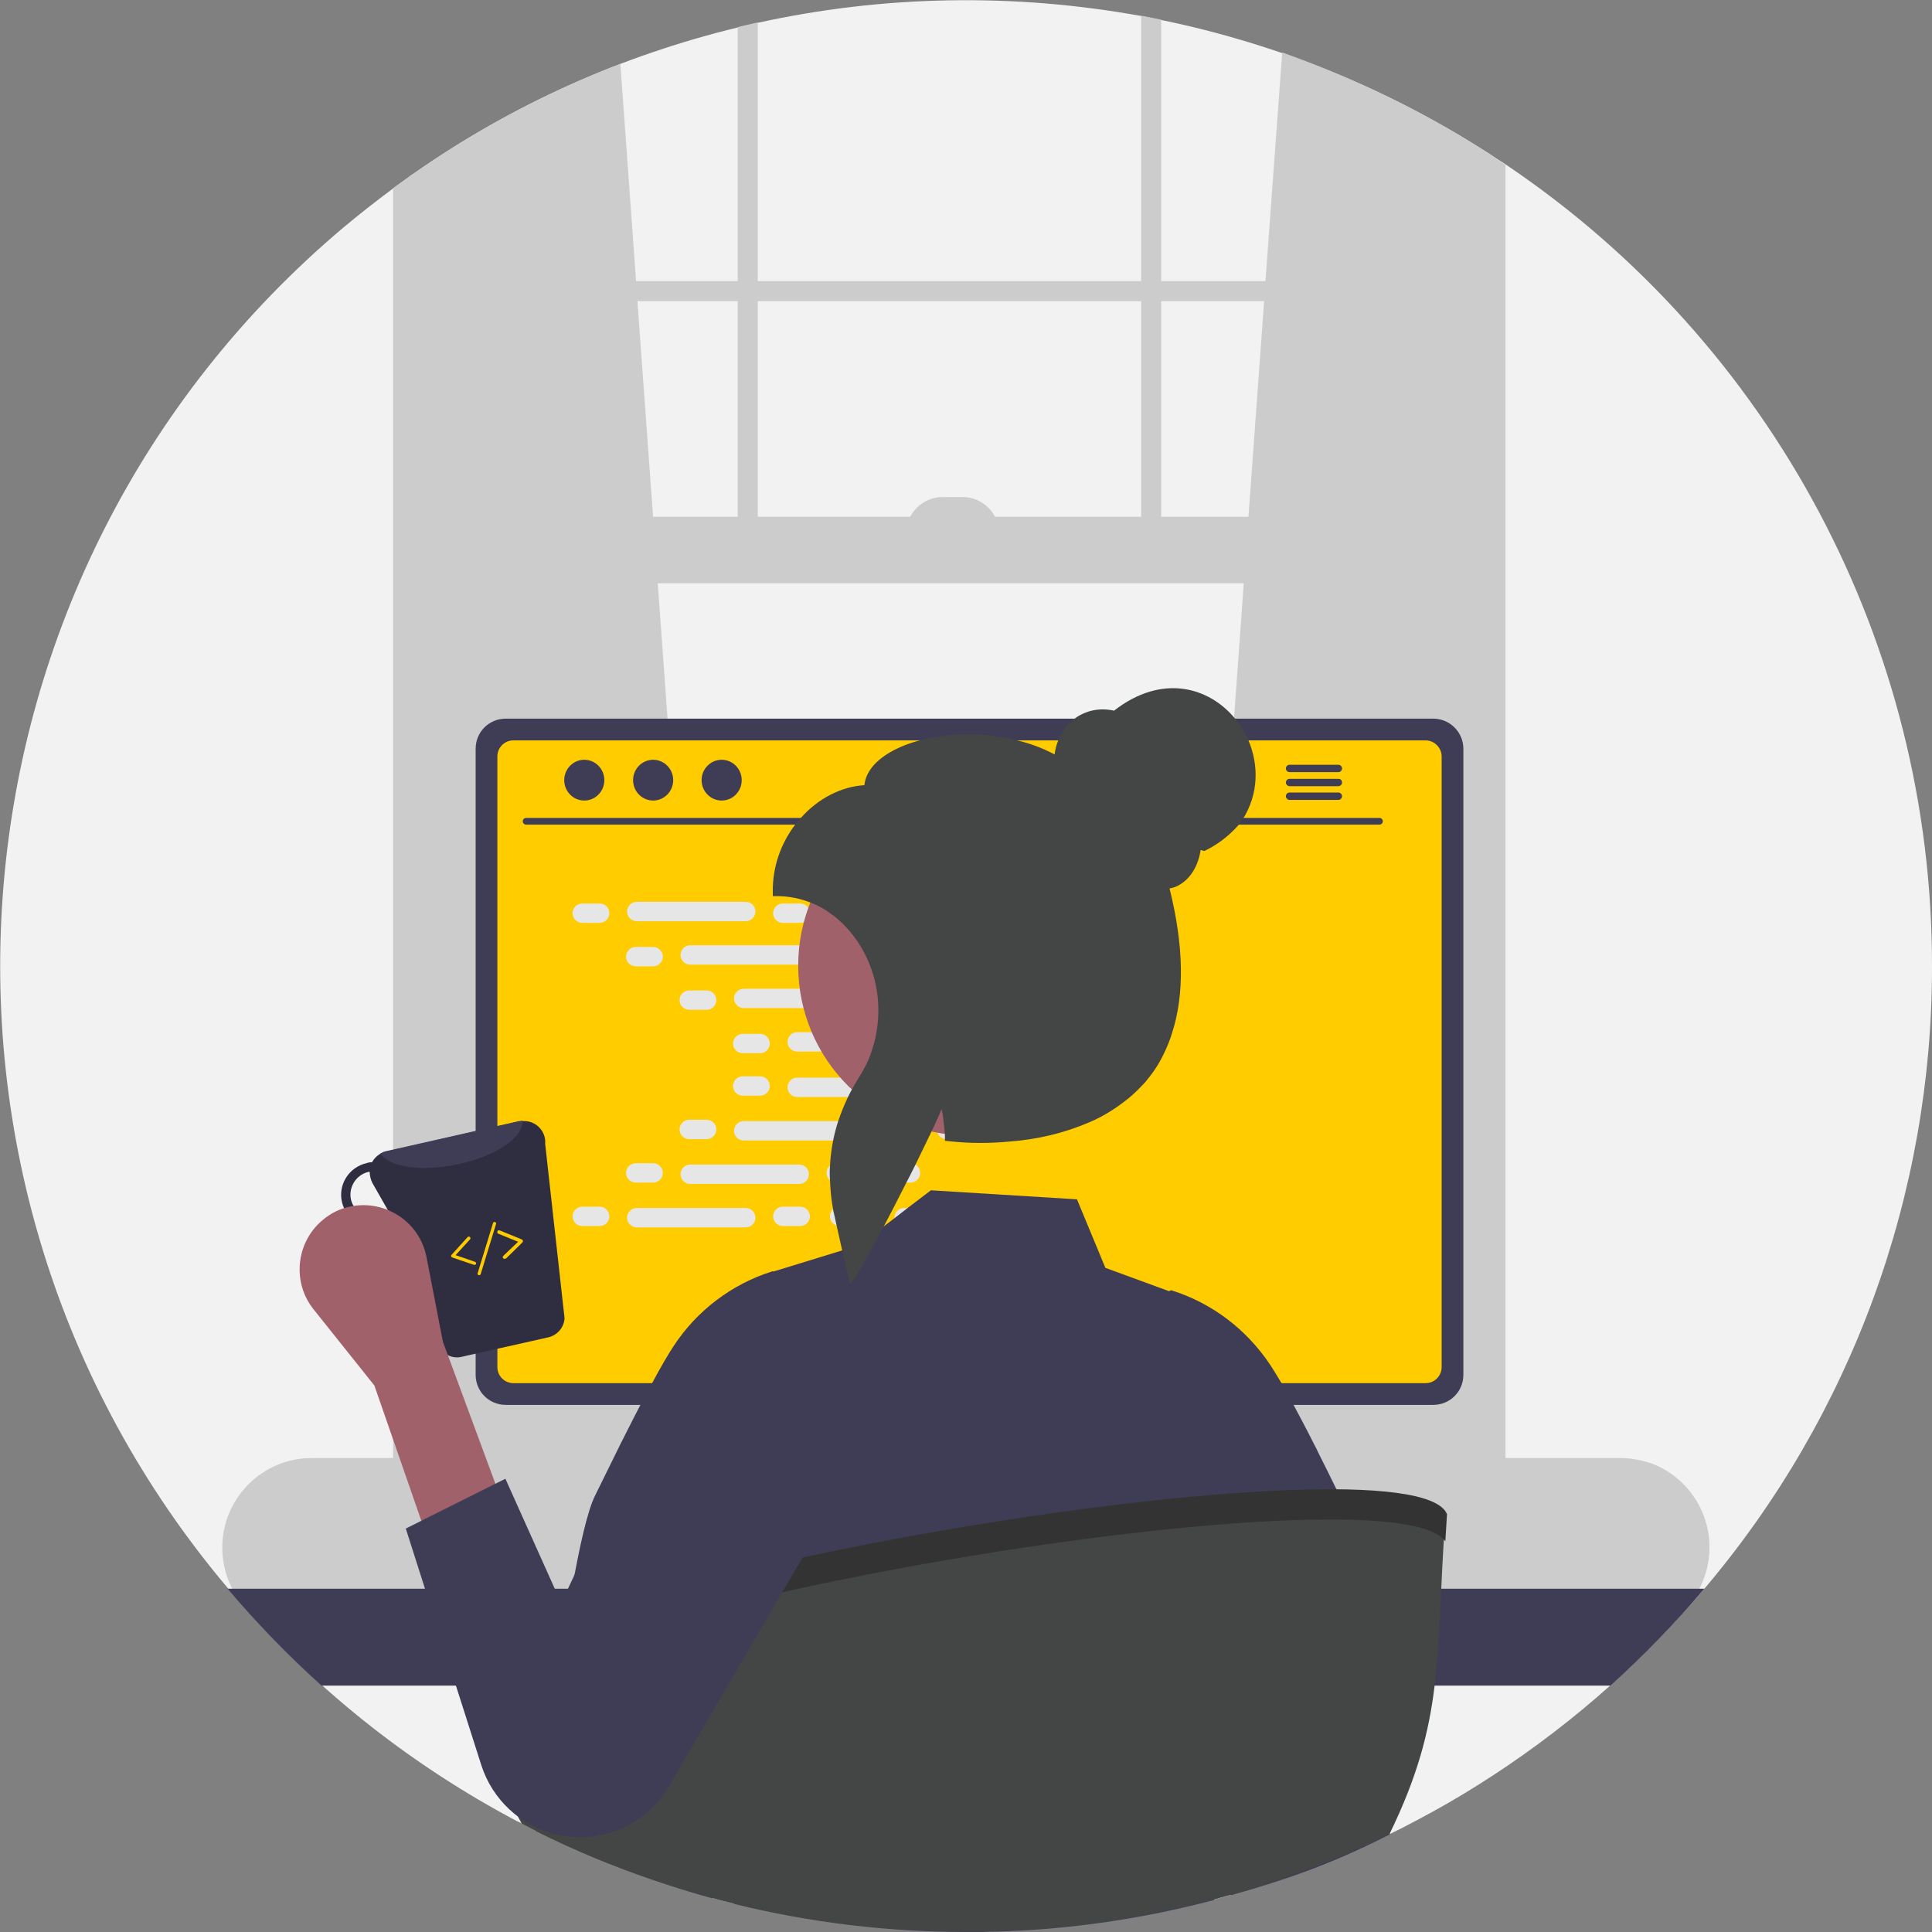 <?xml version="1.0" encoding="utf-8"?>
<!-- Generator: Adobe Illustrator 21.1.0, SVG Export Plug-In . SVG Version: 6.00 Build 0)  -->
<svg version="1.1" id="Layer_1" xmlns="http://www.w3.org/2000/svg" xmlns:xlink="http://www.w3.org/1999/xlink" x="0px" y="0px"
	 viewBox="0 0 578 578" style="enable-background:new 0 0 578 578;" xml:space="preserve">
<rect x="0" y="0" width="578" height="578" fill="#808080" stroke="none"/>
<style type="text/css">
	.st0{fill:#F2F2F2;}
	.st1{fill:#CCCCCC;}
	.st2{fill:#3F3D56;}
	.st3{fill:#2F2E41;}
	.st4{fill:#FFCC00;}
	.st5{fill:#E6E6E6;}
	.st6{fill:#A0616A;}
	.st7{fill:#444545;}
	.st8{opacity:0.2;enable-background:new    ;}
	.st9{fill:#333333;}
</style>
<path class="st0" d="M578,289c0.1,68.2-24,134.3-68.1,186.3c-1.6,1.9-3.2,3.8-4.9,5.6c-19.5,22-42.3,40.8-67.5,56
	c-5.8,3.5-11.7,6.7-17.7,9.8c-0.6,0.3-1.2,0.6-1.8,0.9c-0.7,0.4-1.5,0.7-2.2,1.1c-15.3,7.5-31.2,13.6-47.5,18.2
	c-1.7,0.5-3.4,0.9-5.1,1.4c-21.5,5.7-43.6,8.9-65.8,9.5c-1.2,0-2.3,0-3.4,0.1c-0.4,0-0.8,0-1.2,0c-1.3,0-2.5,0-3.7,0
	c-23.4,0-46.8-2.8-69.5-8.4c-2.3-0.6-4.5-1.1-6.8-1.8c-11.9-3.3-23.6-7.3-35-12c-6-2.5-11.9-5.2-17.7-8.1c-1.3-0.7-2.6-1.3-3.9-2
	c-0.5-0.3-1.1-0.6-1.6-0.8c-30.8-16.3-58.5-38-81.6-64.1c-1.6-1.8-3.2-3.6-4.7-5.4C-34.8,353.3-19.3,171,102.7,68.1
	c4.9-4.1,9.9-8,15-11.8c1.6-1.2,3.3-2.4,5-3.6c0.3-0.2,0.7-0.5,1-0.7c29.3-20.6,62.3-35.4,97.1-43.8c2-0.5,4-0.9,6-1.4
	c37.7-8.3,76.7-8.9,114.7-2c2,0.4,4,0.8,6,1.2c34.5,7.1,67.4,20.4,97.1,39.4c0.7,0.4,1.3,0.8,2,1.3c1.3,0.9,2.7,1.7,4,2.6
	C530.2,102.9,578.1,192.8,578,289z"/>
<path class="st1" d="M216,438.5l-92.4,8.2l-1,0.1V52.7c0.3-0.2,0.7-0.5,1-0.7c19.3-13.5,40.1-24.5,62-32.9l4.7,65.1l0.4,6l4.7,64.6
	l1.4,19.9l18.9,261.7L216,438.5z"/>
<path class="st1" d="M444.4,45.3c0.7,0.4,1.3,0.8,2,1.3v400.2l-2-0.2l-91.4-8.1l0.2-2.3l18.9-261.7l1.4-19.9l4.7-64.6l0.4-6l5-68.3
	C405,23.3,425.4,33.1,444.4,45.3z"/>
<path class="st1" d="M444.4,45.3v406.9c0,7.8-5.4,14.2-12,14.2H135.6c-5.5,0-10.1-4.4-11.5-10.3c-0.3-1.3-0.5-2.6-0.5-3.8V52
	c-0.3,0.2-0.7,0.5-1,0.7c-1.7,1.2-3.3,2.4-5,3.6v396c-0.1,5.9,2.1,11.7,6.2,16c2.1,2.2,4.8,3.8,7.8,4.7c1.3,0.4,2.6,0.5,4,0.5h296.8
	c1.4,0,2.7-0.2,4-0.5c8-2.2,14-10.6,14-20.7v-403c-1.3-0.9-2.6-1.8-4-2.6C445.8,46.2,445.1,45.7,444.4,45.3z"/>
<rect x="120.7" y="84.1" class="st1" width="326.8" height="6"/>
<path class="st1" d="M220.7,8.1c2-0.5,4-0.9,6-1.4v161.8h-6V8.1z"/>
<path class="st1" d="M341.4,4.7c2,0.4,4,0.8,6,1.2v162.7h-6V4.7z"/>
<path class="st1" d="M484.7,436.2H93.3c-14.8,0-26.8,12-26.8,26.8s12,26.8,26.8,26.8h391.3c7.7,0,15-3.3,20.1-9.1
	c1.1-1.3,2.1-2.7,3-4.2c0.7-1.1,1.3-2.3,1.8-3.6c5.5-13.7-1.1-29.3-14.9-34.9C491.5,436.9,488.1,436.2,484.7,436.2L484.7,436.2z"/>
<rect x="122.6" y="154.6" class="st1" width="324.8" height="19.9"/>
<path class="st1" d="M282,148.7h6c6,0,10.9,4.9,10.9,10.9l0,0l0,0h-27.8l0,0l0,0C271.1,153.6,276,148.7,282,148.7z"/>
<path class="st2" d="M509.9,475.3c-8.7,10.3-18.1,20-28.1,29H96.2c-10-9-19.4-18.7-28.1-29H509.9z"/>
<path class="st3" d="M321.3,375.1h-64.9c-0.3,0-0.7,0.1-1,0.2c-1.4,0.4-2.4,1.8-2.4,3.3v102.6h71.8V378.5
	C324.7,376.6,323.2,375.1,321.3,375.1C321.3,375.1,321.3,375.1,321.3,375.1z M296.7,425.7c0,1.7-0.5,3.3-1.6,4.6
	c-2.6,3.4-7.4,4-10.7,1.5c-1.9-1.4-3-3.7-3-6.1v-11.9c0-4.2,3.5-7.6,7.7-7.6c4.2,0,7.6,3.4,7.6,7.6V425.7z"/>
<path class="st2" d="M252.7,477.8v9.9c0,1.1,0.9,1.9,1.9,1.9H323c1.1,0,1.9-0.9,1.9-1.9v-9.9H252.7z"/>
<path class="st2" d="M428.8,215H151.3c-5,0-9,4-9,9v187.3c0,5,4,9,9,9h277.5c5,0,9-4,9-9V224C437.8,219,433.7,215,428.8,215z"/>
<path class="st4" d="M426.5,221.5H153.6c-2.7,0-4.8,2.2-4.8,4.8V409c0,2.7,2.2,4.8,4.8,4.8h272.9c2.7,0,4.8-2.2,4.8-4.8V226.3
	C431.3,223.7,429.1,221.5,426.5,221.5z"/>
<path class="st3" d="M376.2,489.5l-2.5-12c-0.2-1-0.9-1.8-1.9-2.2c-0.3-0.1-0.7-0.2-1.1-0.2H213.5c-0.4,0-0.7,0.1-1.1,0.2
	c-0.9,0.4-1.6,1.2-1.9,2.2l-2.5,12c-0.3,1.6,0.7,3.2,2.3,3.5c0.2,0,0.4,0.1,0.6,0.1h162.3c0.9,0,1.8-0.4,2.3-1.1
	C376.2,491.3,376.4,490.4,376.2,489.5z"/>
<path class="st2" d="M215.1,477.3h4c0.3,0,0.5,0.2,0.5,0.5v2c0,0.3-0.2,0.5-0.5,0.5h-4c-0.3,0-0.5-0.2-0.5-0.5v-2
	C214.6,477.5,214.9,477.3,215.1,477.3z"/>
<path class="st2" d="M225.1,477.3h4c0.3,0,0.5,0.2,0.5,0.5v2c0,0.3-0.2,0.5-0.5,0.5h-4c-0.3,0-0.5-0.2-0.5-0.5v-2
	C224.6,477.5,224.9,477.3,225.1,477.3z"/>
<path class="st2" d="M235.1,477.3h4c0.3,0,0.5,0.2,0.5,0.5v2c0,0.3-0.2,0.5-0.5,0.5h-4c-0.3,0-0.5-0.2-0.5-0.5v-2
	C234.6,477.5,234.9,477.3,235.1,477.3z"/>
<path class="st2" d="M245.1,477.3h4c0.3,0,0.5,0.2,0.5,0.5v2c0,0.3-0.2,0.5-0.5,0.5h-4c-0.3,0-0.5-0.2-0.5-0.5v-2
	C244.6,477.5,244.9,477.3,245.1,477.3z"/>
<path class="st2" d="M255.1,477.3h4c0.3,0,0.5,0.2,0.5,0.5v2c0,0.3-0.2,0.5-0.5,0.5h-4c-0.3,0-0.5-0.2-0.5-0.5v-2
	C254.6,477.5,254.9,477.3,255.1,477.3z"/>
<path class="st2" d="M265.1,477.3h4c0.3,0,0.5,0.2,0.5,0.5v2c0,0.3-0.2,0.5-0.5,0.5h-4c-0.3,0-0.5-0.2-0.5-0.5v-2
	C264.6,477.5,264.9,477.3,265.1,477.3z"/>
<path class="st2" d="M275.1,477.3h4c0.3,0,0.5,0.2,0.5,0.5v2c0,0.3-0.2,0.5-0.5,0.5h-4c-0.3,0-0.5-0.2-0.5-0.5v-2
	C274.6,477.5,274.9,477.3,275.1,477.3z"/>
<path class="st2" d="M285.1,477.3h4c0.3,0,0.5,0.2,0.5,0.5v2c0,0.3-0.2,0.5-0.5,0.5h-4c-0.3,0-0.5-0.2-0.5-0.5v-2
	C284.6,477.5,284.9,477.3,285.1,477.3z"/>
<path class="st2" d="M295.1,477.3h4c0.3,0,0.5,0.2,0.5,0.5v2c0,0.3-0.2,0.5-0.5,0.5h-4c-0.3,0-0.5-0.2-0.5-0.5v-2
	C294.6,477.5,294.9,477.3,295.1,477.3z"/>
<path class="st2" d="M305.1,477.3h4c0.3,0,0.5,0.2,0.5,0.5v2c0,0.3-0.2,0.5-0.5,0.5h-4c-0.3,0-0.5-0.2-0.5-0.5v-2
	C304.6,477.5,304.9,477.3,305.1,477.3z"/>
<path class="st2" d="M315.1,477.3h4c0.3,0,0.5,0.2,0.5,0.5v2c0,0.3-0.2,0.5-0.5,0.5h-4c-0.3,0-0.5-0.2-0.5-0.5v-2
	C314.6,477.5,314.9,477.3,315.1,477.3z"/>
<path class="st2" d="M325.1,477.3h4c0.3,0,0.5,0.2,0.5,0.5v2c0,0.3-0.2,0.5-0.5,0.5h-4c-0.3,0-0.5-0.2-0.5-0.5v-2
	C324.6,477.5,324.9,477.3,325.1,477.3z"/>
<path class="st2" d="M335.1,477.3h4c0.3,0,0.5,0.2,0.5,0.5v2c0,0.3-0.2,0.5-0.5,0.5h-4c-0.3,0-0.5-0.2-0.5-0.5v-2
	C334.6,477.5,334.9,477.3,335.1,477.3z"/>
<path class="st2" d="M345.1,477.3h4c0.3,0,0.5,0.2,0.5,0.5v2c0,0.3-0.2,0.5-0.5,0.5h-4c-0.3,0-0.5-0.2-0.5-0.5v-2
	C344.6,477.5,344.9,477.3,345.1,477.3z"/>
<path class="st2" d="M355.1,477.3h4c0.3,0,0.5,0.2,0.5,0.5v2c0,0.3-0.2,0.5-0.5,0.5h-4c-0.3,0-0.5-0.2-0.5-0.5v-2
	C354.6,477.5,354.9,477.3,355.1,477.3z"/>
<path class="st2" d="M365.1,477.3h4c0.3,0,0.5,0.2,0.5,0.5v2c0,0.3-0.2,0.5-0.5,0.5h-4c-0.3,0-0.5-0.2-0.5-0.5v-2
	C364.6,477.5,364.9,477.3,365.1,477.3z"/>
<path class="st2" d="M215,482.3h4c0.3,0,0.5,0.2,0.5,0.5v2c0,0.3-0.2,0.5-0.5,0.5h-4c-0.3,0-0.5-0.2-0.5-0.5v-2
	C214.5,482.5,214.7,482.3,215,482.3z"/>
<path class="st2" d="M225,482.3h4c0.3,0,0.5,0.2,0.5,0.5v2c0,0.3-0.2,0.5-0.5,0.5h-4c-0.3,0-0.5-0.2-0.5-0.5v-2
	C224.5,482.5,224.7,482.3,225,482.3z"/>
<path class="st2" d="M235,482.3h4c0.3,0,0.5,0.2,0.5,0.5v2c0,0.3-0.2,0.5-0.5,0.5h-4c-0.3,0-0.5-0.2-0.5-0.5v-2
	C234.5,482.5,234.7,482.3,235,482.3z"/>
<path class="st2" d="M245,482.3h4c0.3,0,0.5,0.2,0.5,0.5v2c0,0.3-0.2,0.5-0.5,0.5h-4c-0.3,0-0.5-0.2-0.5-0.5v-2
	C244.5,482.5,244.7,482.3,245,482.3z"/>
<path class="st2" d="M255,482.3h4c0.3,0,0.5,0.2,0.5,0.5v2c0,0.3-0.2,0.5-0.5,0.5h-4c-0.3,0-0.5-0.2-0.5-0.5v-2
	C254.5,482.5,254.7,482.3,255,482.3z"/>
<path class="st2" d="M265,482.3h4c0.3,0,0.5,0.2,0.5,0.5v2c0,0.3-0.2,0.5-0.5,0.5h-4c-0.3,0-0.5-0.2-0.5-0.5v-2
	C264.5,482.5,264.7,482.3,265,482.3z"/>
<path class="st2" d="M275,482.3h4c0.3,0,0.5,0.2,0.5,0.5v2c0,0.3-0.2,0.5-0.5,0.5h-4c-0.3,0-0.5-0.2-0.5-0.5v-2
	C274.5,482.5,274.7,482.3,275,482.3z"/>
<path class="st2" d="M285,482.3h4c0.3,0,0.5,0.2,0.5,0.5v2c0,0.3-0.2,0.5-0.5,0.5h-4c-0.3,0-0.5-0.2-0.5-0.5v-2
	C284.5,482.5,284.7,482.3,285,482.3z"/>
<path class="st2" d="M295,482.3h4c0.3,0,0.5,0.2,0.5,0.5v2c0,0.3-0.2,0.5-0.5,0.5h-4c-0.3,0-0.5-0.2-0.5-0.5v-2
	C294.5,482.5,294.7,482.3,295,482.3z"/>
<path class="st2" d="M305,482.3h4c0.3,0,0.5,0.2,0.5,0.5v2c0,0.3-0.2,0.5-0.5,0.5h-4c-0.3,0-0.5-0.2-0.5-0.5v-2
	C304.5,482.5,304.7,482.3,305,482.3z"/>
<path class="st2" d="M315,482.3h4c0.3,0,0.5,0.2,0.5,0.5v2c0,0.3-0.2,0.5-0.5,0.5h-4c-0.3,0-0.5-0.2-0.5-0.5v-2
	C314.5,482.5,314.7,482.3,315,482.3z"/>
<path class="st2" d="M325,482.3h4c0.3,0,0.5,0.2,0.5,0.5v2c0,0.3-0.2,0.5-0.5,0.5h-4c-0.3,0-0.5-0.2-0.5-0.5v-2
	C324.5,482.5,324.7,482.3,325,482.3z"/>
<path class="st2" d="M335,482.3h4c0.3,0,0.5,0.2,0.5,0.5v2c0,0.3-0.2,0.5-0.5,0.5h-4c-0.3,0-0.5-0.2-0.5-0.5v-2
	C334.5,482.5,334.7,482.3,335,482.3z"/>
<path class="st2" d="M345,482.3h4c0.3,0,0.5,0.2,0.5,0.5v2c0,0.3-0.2,0.5-0.5,0.5h-4c-0.3,0-0.5-0.2-0.5-0.5v-2
	C344.5,482.5,344.7,482.3,345,482.3z"/>
<path class="st2" d="M355,482.3h4c0.3,0,0.5,0.2,0.5,0.5v2c0,0.3-0.2,0.5-0.5,0.5h-4c-0.3,0-0.5-0.2-0.5-0.5v-2
	C354.5,482.5,354.7,482.3,355,482.3z"/>
<path class="st2" d="M365,482.3h4c0.3,0,0.5,0.2,0.5,0.5v2c0,0.3-0.2,0.5-0.5,0.5h-4c-0.3,0-0.5-0.2-0.5-0.5v-2
	C364.5,482.5,364.7,482.3,365,482.3z"/>
<path class="st2" d="M263,488.3h39c0.3,0,0.5,0.2,0.5,0.5v2c0,0.3-0.2,0.5-0.5,0.5h-39c-0.3,0-0.5-0.2-0.5-0.5v-2
	C262.5,488.5,262.7,488.3,263,488.3z"/>
<path class="st2" d="M412.7,246.7H157.4c-0.6,0-1-0.5-1-1c0-0.5,0.4-1,1-1h255.3c0.6,0,1,0.5,1,1
	C413.7,246.2,413.3,246.7,412.7,246.7z"/>
<ellipse class="st2" cx="174.8" cy="233.4" rx="6" ry="6.1"/>
<ellipse class="st2" cx="195.4" cy="233.4" rx="6" ry="6.1"/>
<ellipse class="st2" cx="215.9" cy="233.4" rx="6" ry="6.1"/>
<path class="st2" d="M400.4,228.8h-14.6c-0.6,0-1.1,0.5-1.1,1.1c0,0.6,0.5,1.1,1.1,1.1h14.6c0.6,0,1.1-0.5,1.1-1.1
	C401.5,229.3,401,228.8,400.4,228.8z"/>
<path class="st2" d="M400.4,233h-14.6c-0.6,0-1.1,0.5-1.1,1.1c0,0.6,0.5,1.1,1.1,1.1h14.6c0.6,0,1.1-0.5,1.1-1.1
	C401.5,233.4,401,233,400.4,233z"/>
<path class="st2" d="M400.4,237.1h-14.6c-0.6,0-1.1,0.5-1.1,1.1c0,0.6,0.5,1.1,1.1,1.1h14.6c0.6,0,1.1-0.5,1.1-1.1
	C401.5,237.6,401,237.1,400.4,237.1z"/>
<path class="st5" d="M174.2,270.3h5.2c1.6,0,2.9,1.3,2.9,2.9v0c0,1.6-1.3,2.9-2.9,2.9h-5.2c-1.6,0-2.9-1.3-2.9-2.9v0
	C171.3,271.6,172.6,270.3,174.2,270.3z"/>
<path class="st5" d="M234.2,270.3h5.2c1.6,0,2.9,1.3,2.9,2.9v0c0,1.6-1.3,2.9-2.9,2.9h-5.2c-1.6,0-2.9-1.3-2.9-2.9v0
	C231.3,271.6,232.6,270.3,234.2,270.3z"/>
<path class="st5" d="M251.2,270.3h5.2c1.6,0,2.9,1.3,2.9,2.9v0c0,1.6-1.3,2.9-2.9,2.9h-5.2c-1.6,0-2.9-1.3-2.9-2.9v0
	C248.3,271.6,249.6,270.3,251.2,270.3z"/>
<path class="st5" d="M190.5,269.8h32.6c1.6,0,2.9,1.3,2.9,2.9v0c0,1.6-1.3,2.9-2.9,2.9h-32.6c-1.6,0-2.9-1.3-2.9-2.9v0
	C187.6,271.1,188.9,269.8,190.5,269.8z"/>
<path class="st5" d="M270.5,269.8h32.6c1.6,0,2.9,1.3,2.9,2.9v0c0,1.6-1.3,2.9-2.9,2.9h-32.6c-1.6,0-2.9-1.3-2.9-2.9v0
	C267.6,271.1,268.9,269.8,270.5,269.8z"/>
<path class="st5" d="M190.2,283.3h5.2c1.6,0,2.9,1.3,2.9,2.9v0c0,1.6-1.3,2.9-2.9,2.9h-5.2c-1.6,0-2.9-1.3-2.9-2.9v0
	C187.3,284.6,188.6,283.3,190.2,283.3z"/>
<path class="st5" d="M250.2,283.3h5.2c1.6,0,2.9,1.3,2.9,2.9v0c0,1.6-1.3,2.9-2.9,2.9h-5.2c-1.6,0-2.9-1.3-2.9-2.9v0
	C247.3,284.6,248.6,283.3,250.2,283.3z"/>
<path class="st5" d="M267.2,283.3h5.2c1.6,0,2.9,1.3,2.9,2.9v0c0,1.6-1.3,2.9-2.9,2.9h-5.2c-1.6,0-2.9-1.3-2.9-2.9v0
	C264.3,284.6,265.6,283.3,267.2,283.3z"/>
<path class="st5" d="M206.5,282.8h32.6c1.6,0,2.9,1.3,2.9,2.9v0c0,1.6-1.3,2.9-2.9,2.9h-32.6c-1.6,0-2.9-1.3-2.9-2.9v0
	C203.6,284.1,204.9,282.8,206.5,282.8z"/>
<path class="st5" d="M286.5,282.8h32.6c1.6,0,2.9,1.3,2.9,2.9v0c0,1.6-1.3,2.9-2.9,2.9h-32.6c-1.6,0-2.9-1.3-2.9-2.9v0
	C283.6,284.1,284.9,282.8,286.5,282.8z"/>
<path class="st5" d="M206.2,296.3h5.2c1.6,0,2.9,1.3,2.9,2.9v0c0,1.6-1.3,2.9-2.9,2.9h-5.2c-1.6,0-2.9-1.3-2.9-2.9v0
	C203.3,297.6,204.6,296.3,206.2,296.3z"/>
<path class="st5" d="M266.2,296.3h5.2c1.6,0,2.9,1.3,2.9,2.9v0c0,1.6-1.3,2.9-2.9,2.9h-5.2c-1.6,0-2.9-1.3-2.9-2.9v0
	C263.3,297.6,264.6,296.3,266.2,296.3z"/>
<path class="st5" d="M283.2,296.3h5.2c1.6,0,2.9,1.3,2.9,2.9v0c0,1.6-1.3,2.9-2.9,2.9h-5.2c-1.6,0-2.9-1.3-2.9-2.9v0
	C280.3,297.6,281.6,296.3,283.2,296.3z"/>
<path class="st5" d="M222.5,295.8h32.6c1.6,0,2.9,1.3,2.9,2.9v0c0,1.6-1.3,2.9-2.9,2.9h-32.6c-1.6,0-2.9-1.3-2.9-2.9v0
	C219.6,297.1,220.9,295.8,222.5,295.8z"/>
<path class="st5" d="M302.5,295.8h32.6c1.6,0,2.9,1.3,2.9,2.9v0c0,1.6-1.3,2.9-2.9,2.9h-32.6c-1.6,0-2.9-1.3-2.9-2.9v0
	C299.6,297.1,300.9,295.8,302.5,295.8z"/>
<path class="st5" d="M222.2,309.3h5.2c1.6,0,2.9,1.3,2.9,2.9v0c0,1.6-1.3,2.9-2.9,2.9h-5.2c-1.6,0-2.9-1.3-2.9-2.9v0
	C219.3,310.6,220.6,309.3,222.2,309.3z"/>
<path class="st5" d="M282.2,309.3h5.2c1.6,0,2.9,1.3,2.9,2.9v0c0,1.6-1.3,2.9-2.9,2.9h-5.2c-1.6,0-2.9-1.3-2.9-2.9v0
	C279.3,310.6,280.6,309.3,282.2,309.3z"/>
<path class="st5" d="M299.2,309.3h5.2c1.6,0,2.9,1.3,2.9,2.9v0c0,1.6-1.3,2.9-2.9,2.9h-5.2c-1.6,0-2.9-1.3-2.9-2.9v0
	C296.3,310.6,297.6,309.3,299.2,309.3z"/>
<path class="st5" d="M238.5,308.8h32.6c1.6,0,2.9,1.3,2.9,2.9v0c0,1.6-1.3,2.9-2.9,2.9h-32.6c-1.6,0-2.9-1.3-2.9-2.9v0
	C235.6,310.1,236.9,308.8,238.5,308.8z"/>
<path class="st5" d="M234.2,361h5.2c1.6,0,2.9,1.3,2.9,2.9v0c0,1.6-1.3,2.9-2.9,2.9h-5.2c-1.6,0-2.9-1.3-2.9-2.9v0
	C231.3,362.3,232.6,361,234.2,361z"/>
<path class="st5" d="M251.2,361h5.2c1.6,0,2.9,1.3,2.9,2.9v0c0,1.6-1.3,2.9-2.9,2.9h-5.2c-1.6,0-2.9-1.3-2.9-2.9v0
	C248.3,362.3,249.6,361,251.2,361z"/>
<path class="st5" d="M270.5,361.4h32.6c1.6,0,2.9,1.3,2.9,2.9v0c0,1.6-1.3,2.9-2.9,2.9h-32.6c-1.6,0-2.9-1.3-2.9-2.9v0
	C267.6,362.7,268.9,361.4,270.5,361.4z"/>
<path class="st5" d="M174.2,361h5.2c1.6,0,2.9,1.3,2.9,2.9v0c0,1.6-1.3,2.9-2.9,2.9h-5.2c-1.6,0-2.9-1.3-2.9-2.9v0
	C171.3,362.3,172.6,361,174.2,361z"/>
<path class="st5" d="M190.5,361.4h32.6c1.6,0,2.9,1.3,2.9,2.9v0c0,1.6-1.3,2.9-2.9,2.9h-32.6c-1.6,0-2.9-1.3-2.9-2.9v0
	C187.6,362.7,188.9,361.4,190.5,361.4z"/>
<path class="st5" d="M190.2,348h5.2c1.6,0,2.9,1.3,2.9,2.9v0c0,1.6-1.3,2.9-2.9,2.9h-5.2c-1.6,0-2.9-1.3-2.9-2.9v0
	C187.3,349.3,188.6,348,190.2,348z"/>
<path class="st5" d="M250.2,348h5.2c1.6,0,2.9,1.3,2.9,2.9v0c0,1.6-1.3,2.9-2.9,2.9h-5.2c-1.6,0-2.9-1.3-2.9-2.9v0
	C247.3,349.3,248.6,348,250.2,348z"/>
<path class="st5" d="M267.2,348h5.2c1.6,0,2.9,1.3,2.9,2.9v0c0,1.6-1.3,2.9-2.9,2.9h-5.2c-1.6,0-2.9-1.3-2.9-2.9v0
	C264.3,349.3,265.6,348,267.2,348z"/>
<path class="st5" d="M206.5,348.4h32.6c1.6,0,2.9,1.3,2.9,2.9v0c0,1.6-1.3,2.9-2.9,2.9h-32.6c-1.6,0-2.9-1.3-2.9-2.9v0
	C203.6,349.7,204.9,348.4,206.5,348.4z"/>
<path class="st5" d="M206.2,335h5.2c1.6,0,2.9,1.3,2.9,2.9v0c0,1.6-1.3,2.9-2.9,2.9h-5.2c-1.6,0-2.9-1.3-2.9-2.9v0
	C203.3,336.3,204.6,335,206.2,335z"/>
<path class="st5" d="M266.2,335h5.2c1.6,0,2.9,1.3,2.9,2.9v0c0,1.6-1.3,2.9-2.9,2.9h-5.2c-1.6,0-2.9-1.3-2.9-2.9v0
	C263.3,336.3,264.6,335,266.2,335z"/>
<path class="st5" d="M283.2,335h5.2c1.6,0,2.9,1.3,2.9,2.9v0c0,1.6-1.3,2.9-2.9,2.9h-5.2c-1.6,0-2.9-1.3-2.9-2.9v0
	C280.3,336.3,281.6,335,283.2,335z"/>
<path class="st5" d="M222.5,335.4h32.6c1.6,0,2.9,1.3,2.9,2.9v0c0,1.6-1.3,2.9-2.9,2.9h-32.6c-1.6,0-2.9-1.3-2.9-2.9v0
	C219.6,336.7,220.9,335.4,222.5,335.4z"/>
<path class="st5" d="M222.2,322h5.2c1.6,0,2.9,1.3,2.9,2.9v0c0,1.6-1.3,2.9-2.9,2.9h-5.2c-1.6,0-2.9-1.3-2.9-2.9v0
	C219.3,323.3,220.6,322,222.2,322z"/>
<path class="st5" d="M282.2,322h5.2c1.6,0,2.9,1.3,2.9,2.9v0c0,1.6-1.3,2.9-2.9,2.9h-5.2c-1.6,0-2.9-1.3-2.9-2.9v0
	C279.3,323.3,280.6,322,282.2,322z"/>
<path class="st5" d="M299.2,322h5.2c1.6,0,2.9,1.3,2.9,2.9v0c0,1.6-1.3,2.9-2.9,2.9h-5.2c-1.6,0-2.9-1.3-2.9-2.9v0
	C296.3,323.3,297.6,322,299.2,322z"/>
<path class="st5" d="M238.5,322.4h32.6c1.6,0,2.9,1.3,2.9,2.9v0c0,1.6-1.3,2.9-2.9,2.9h-32.6c-1.6,0-2.9-1.3-2.9-2.9v0
	C235.6,323.7,236.9,322.4,238.5,322.4z"/>
<path class="st2" d="M415.8,548.8c-0.6,0.3-1.2,0.6-1.8,0.9c-15.8,7.9-28.4,12.4-45.7,17.3c-1.5-16.3-2.9-45-4.2-62.7
	c-0.4-4.6-0.7-8.5-1.1-11.2c-0.1-1.5-0.4-2.9-0.9-4.3l0.1,4.3l0.2,11.2l0.9,64.1c-21.5,5.7-43.6,8.9-65.8,9.5c-1.2,0-2.3,0-3.4,0.1
	c-0.4,0-0.8,0-1.2,0c-1.3,0-2.5,0-3.7,0c-23.4,0-46.8-2.8-69.5-8.4c0.5-16.1,1-44.5,1.5-65.3c0.1-4.1,0.2-7.9,0.3-11.2
	c0.2-7.2,0.4-12.3,0.6-14c-0.2,0.3-0.3,0.6-0.4,1c-0.9,4.3-1.6,8.7-1.9,13.1c-0.3,3.3-0.7,7.1-1,11.2c-1.9,21.6-3.8,51-5.8,63.5
	c-11.9-3.3-23.6-7.3-35-12c-6-2.5-11.9-5.2-17.7-8.1c1.1-7.2,2.3-15.3,3.4-23.6c0.9-6.5,1.9-13.2,2.8-19.8c1.5-10.2,3-20.2,4.6-29
	c2.3-12.8,4.6-23.2,6.9-27.9c2.2-4.5,4.4-8.9,6.5-13.2c0.7-1.5,1.5-3,2.2-4.4c0.2-0.3,0.3-0.7,0.5-1c1.5-3,3-5.9,4.4-8.6
	c1.2-2.3,2.4-4.5,3.5-6.5c2.6-4.9,4.9-8.8,6.5-11.2c6.9-10.5,17.3-18.4,29.3-22.2l0.3-0.1l0.2,0.1l20.5-6.3l3-0.9l2-0.6l7.1-5.4
	l3.8-2.9l3.6-2.8l7.1-5.4l43.7,2.7l8.5,20.5l19.1,7l0.3-0.2l0.3-0.1l0.3,0.1c12,3.8,22.3,11.7,29.3,22.2c0.9,1.4,2.1,3.3,3.4,5.5
	c1.1,1.9,2.3,4.1,3.6,6.5c1.8,3.4,3.9,7.3,6,11.5c0.5,0.9,1,1.9,1.4,2.8c0.9,1.8,1.8,3.6,2.7,5.4c2.1,4.3,4.3,8.7,6.5,13.2
	c1.9,3.9,3.8,12,5.7,22.2c1.6,8.5,3.1,18.5,4.6,29c2,13.5-0.1,29.7,1.7,42.2C415.6,547.2,415.7,548,415.8,548.8z"/>
<circle class="st6" cx="289.6" cy="288.9" r="50.8"/>
<path class="st7" d="M373.5,221.5c-1-2.3-2.3-4.5-4-6.5c-7.7-9.4-21.8-13.6-36.2-2.4c-2.8-0.6-5.7-0.5-8.3,0.5
	c-1.3,0.5-2.5,1.1-3.5,1.9c-2.2,1.7-3.9,3.9-4.9,6.5c-0.6,1.4-0.9,2.8-1.1,4.2c-3.6-1.9-7.3-3.3-11.2-4.2c-9.6-2.4-19.6-2.4-29.1,0
	c-3.1,0.8-6,1.9-8.8,3.5c-4.7,2.7-7.4,6.1-7.8,9.9c-6.8,0.4-13.8,3.9-19,9.8c-0.6,0.6-1.2,1.3-1.7,2c-4.4,5.8-6.8,12.8-6.7,20.1v1.3
	h1.3c3.5,0,6.9,0.7,10.2,2c2.1,0.8,4.1,1.9,5.9,3.3c1.2,0.8,2.3,1.8,3.4,2.8c2.4,2.4,4.5,5.1,6.1,8c4.2,7.5,5.6,16.2,4.1,24.7
	c-0.3,2-0.9,3.9-1.5,5.8c-0.9,2.7-2.2,5.2-3.7,7.6c-0.1,0.1-0.1,0.2-0.2,0.3c-0.7,1.1-1.3,2.2-1.9,3.3c-0.5,0.8-0.9,1.7-1.3,2.5
	c-1.1,2.3-2.1,4.8-2.9,7.2c-1.4,4.4-2.2,8.9-2.4,13.5c-0.1,1.2-0.1,2.4,0,3.7c0.1,3.1,0.4,6.3,1,9.4c0.1,0.4,0.2,0.8,0.3,1.3
	l0.7,3.2l1.7,7.6l1.2,5.2l1.1,4.9l1.6-2.3c0.6-0.8,2-3.3,3.9-6.7c1.3-2.3,2.7-5,4.3-7.9c2.2-4.2,4.6-8.8,6.9-13.4
	c1-1.9,1.9-3.7,2.8-5.5c1.7-3.5,3.3-6.8,4.7-9.7c1.3-2.7,2.4-5.1,3.2-7.1c0.3,1.3,0.5,2.6,0.6,3.9c0.2,1.3,0.3,2.7,0.4,4
	c0,0.2,0,0.4,0,0.6l0,0.8l0,0.2l1.1,0.1c6.1,0.7,12.3,0.7,18.4,0.1h0c8.1-0.6,16.1-2.5,23.6-5.7c4.3-1.8,8.2-4.3,11.8-7.2
	c1.7-1.4,3.2-2.9,4.7-4.5c0.4-0.4,0.7-0.8,1-1.2c2-2.4,3.7-5.1,5-7.9c0.9-1.9,1.7-3.8,2.3-5.8c3.8-11.6,3.6-26.1-0.7-43.4
	c1.2-0.2,2.3-0.6,3.3-1.3c3.1-1.9,5.3-5.6,6-10.2l1.1,0.3c3.8-1.8,7.2-4.4,10-7.5c0.5-0.6,1.1-1.3,1.5-2
	C376.6,237.5,376.6,228.8,373.5,221.5z"/>
<polygon class="st8" points="206.3,475.3 214.8,442.5 222.3,470.8 "/>
<path class="st7" d="M432.4,453.9c-3,41.9,0.1,60.3-16.7,94.8c-15.3,7.5-31.2,13.6-47.5,18.2c-1.7,0.5-3.4,0.9-5.1,1.4
	c-21.5,5.7-43.6,8.9-65.8,9.5c-1.2,0-2.3,0-3.4,0.1c-0.4,0-0.8,0-1.2,0c-1.3,0-2.5,0-3.7,0c-23.4,0-46.8-2.8-69.5-8.4
	c-2.3-0.6-4.5-1.1-6.8-1.8c-11.9-3.3-23.6-7.3-35-12c-6-2.5-11.9-5.2-17.7-8.1c-1.3-0.7-2.6-1.3-3.9-2
	c-6.6-11.7-10.4-25.8-10.5-42.9C150.2,473.4,422.3,428.6,432.4,453.9z"/>
<path class="st9" d="M432.4,461.1c0.2-2.6,0.3-5.3,0.5-8.1c-10.1-25.3-282.2,19.5-286.8,48.9c0,2.7,0.1,5.3,0.3,7.9
	C157.6,480.8,416.1,438.2,432.4,461.1z"/>
<path class="st3" d="M163.1,342.2c0.3-3.5-2.4-6.6-5.9-6.8c-0.3,0-0.6,0-0.9,0c-0.3,0-0.7,0.1-1,0.1l-39.8,9
	c-1.8,0.4-3.3,1.6-4.2,3.2c-0.6,0-1.2,0.1-1.7,0.3c-5.2,1.2-8.5,6.4-7.3,11.6c1.2,5.2,6.4,8.5,11.6,7.3c1.4-0.3,2.8-1,3.9-1.9
	l13.5,37.9c1.4,2.4,4.2,3.7,6.9,3l25.8-5.8c2.7-0.6,4.7-2.9,4.9-5.7L163.1,342.2z M113.3,364.1c-3.7,0.8-7.4-1.5-8.3-5.2
	c-0.8-3.7,1.5-7.4,5.2-8.3c0.1,0,0.3,0,0.4,0c0,1.1,0.3,2.3,0.8,3.3l4.9,8.6C115.5,363.3,114.5,363.8,113.3,364.1z"/>
<path class="st2" d="M156.3,335.3c0.4,5-8.2,10.8-19.8,13.1c-10.6,2.2-20.1,0.7-22.7-3.3c0.5-0.3,1.1-0.6,1.7-0.7l39.8-9
	C155.7,335.4,156,335.3,156.3,335.3z"/>
<path class="st6" d="M128.8,462.9l22.3-11.2l-18.6-50.3l-4.9-25.3c-2-10.4-12.1-17.2-22.5-15.2c-3.3,0.6-6.3,2.1-8.8,4.3l0,0
	c-7.8,6.7-8.9,18.5-2.5,26.5l18.2,22.8L128.8,462.9z"/>
<path class="st2" d="M151.2,442.4l-29.8,14.9l22.6,70.8c3.3,10.3,11.8,18.2,22.3,20.7l0,0c13.1,3.1,26.8-2.6,33.7-14.2L260,431.9
	c8.8-14.7,4.3-33.8-10.2-43l0,0c-14.8-9.3-34.3-5-43.6,9.8c-0.6,1-1.2,2-1.7,3l-36.6,77.9L151.2,442.4z"/>
<path class="st4" d="M142,378.4c-0.1,0-0.1,0-0.2,0l-6.5-2.2c-0.3-0.1-0.4-0.4-0.3-0.6c0-0.1,0.1-0.1,0.1-0.2l4.8-5.3
	c0.2-0.2,0.5-0.2,0.7,0c0.2,0.2,0.2,0.5,0,0.7c0,0,0,0,0,0l-4.3,4.7l5.8,2c0.3,0.1,0.4,0.4,0.3,0.6
	C142.4,378.3,142.2,378.4,142,378.4z"/>
<path class="st4" d="M150.9,376.6c-0.3,0-0.5-0.2-0.5-0.5c0-0.1,0.1-0.3,0.2-0.4l4.4-4.2l-5.9-2.4c-0.3-0.1-0.4-0.4-0.3-0.7
	c0.1-0.3,0.4-0.4,0.7-0.3c0,0,0,0,0,0l6.6,2.7c0.3,0.1,0.4,0.4,0.3,0.7c0,0.1-0.1,0.1-0.1,0.2l-4.9,4.8
	C151.1,376.6,151,376.6,150.9,376.6z"/>
<path class="st4" d="M143.3,381.5c0,0-0.1,0-0.1,0c-0.3-0.1-0.4-0.4-0.3-0.6c0,0,0,0,0,0l4.6-15c0.1-0.3,0.4-0.4,0.6-0.3
	c0.3,0.1,0.4,0.4,0.3,0.6l-4.6,15C143.7,381.4,143.6,381.5,143.3,381.5z"/>
</svg>
